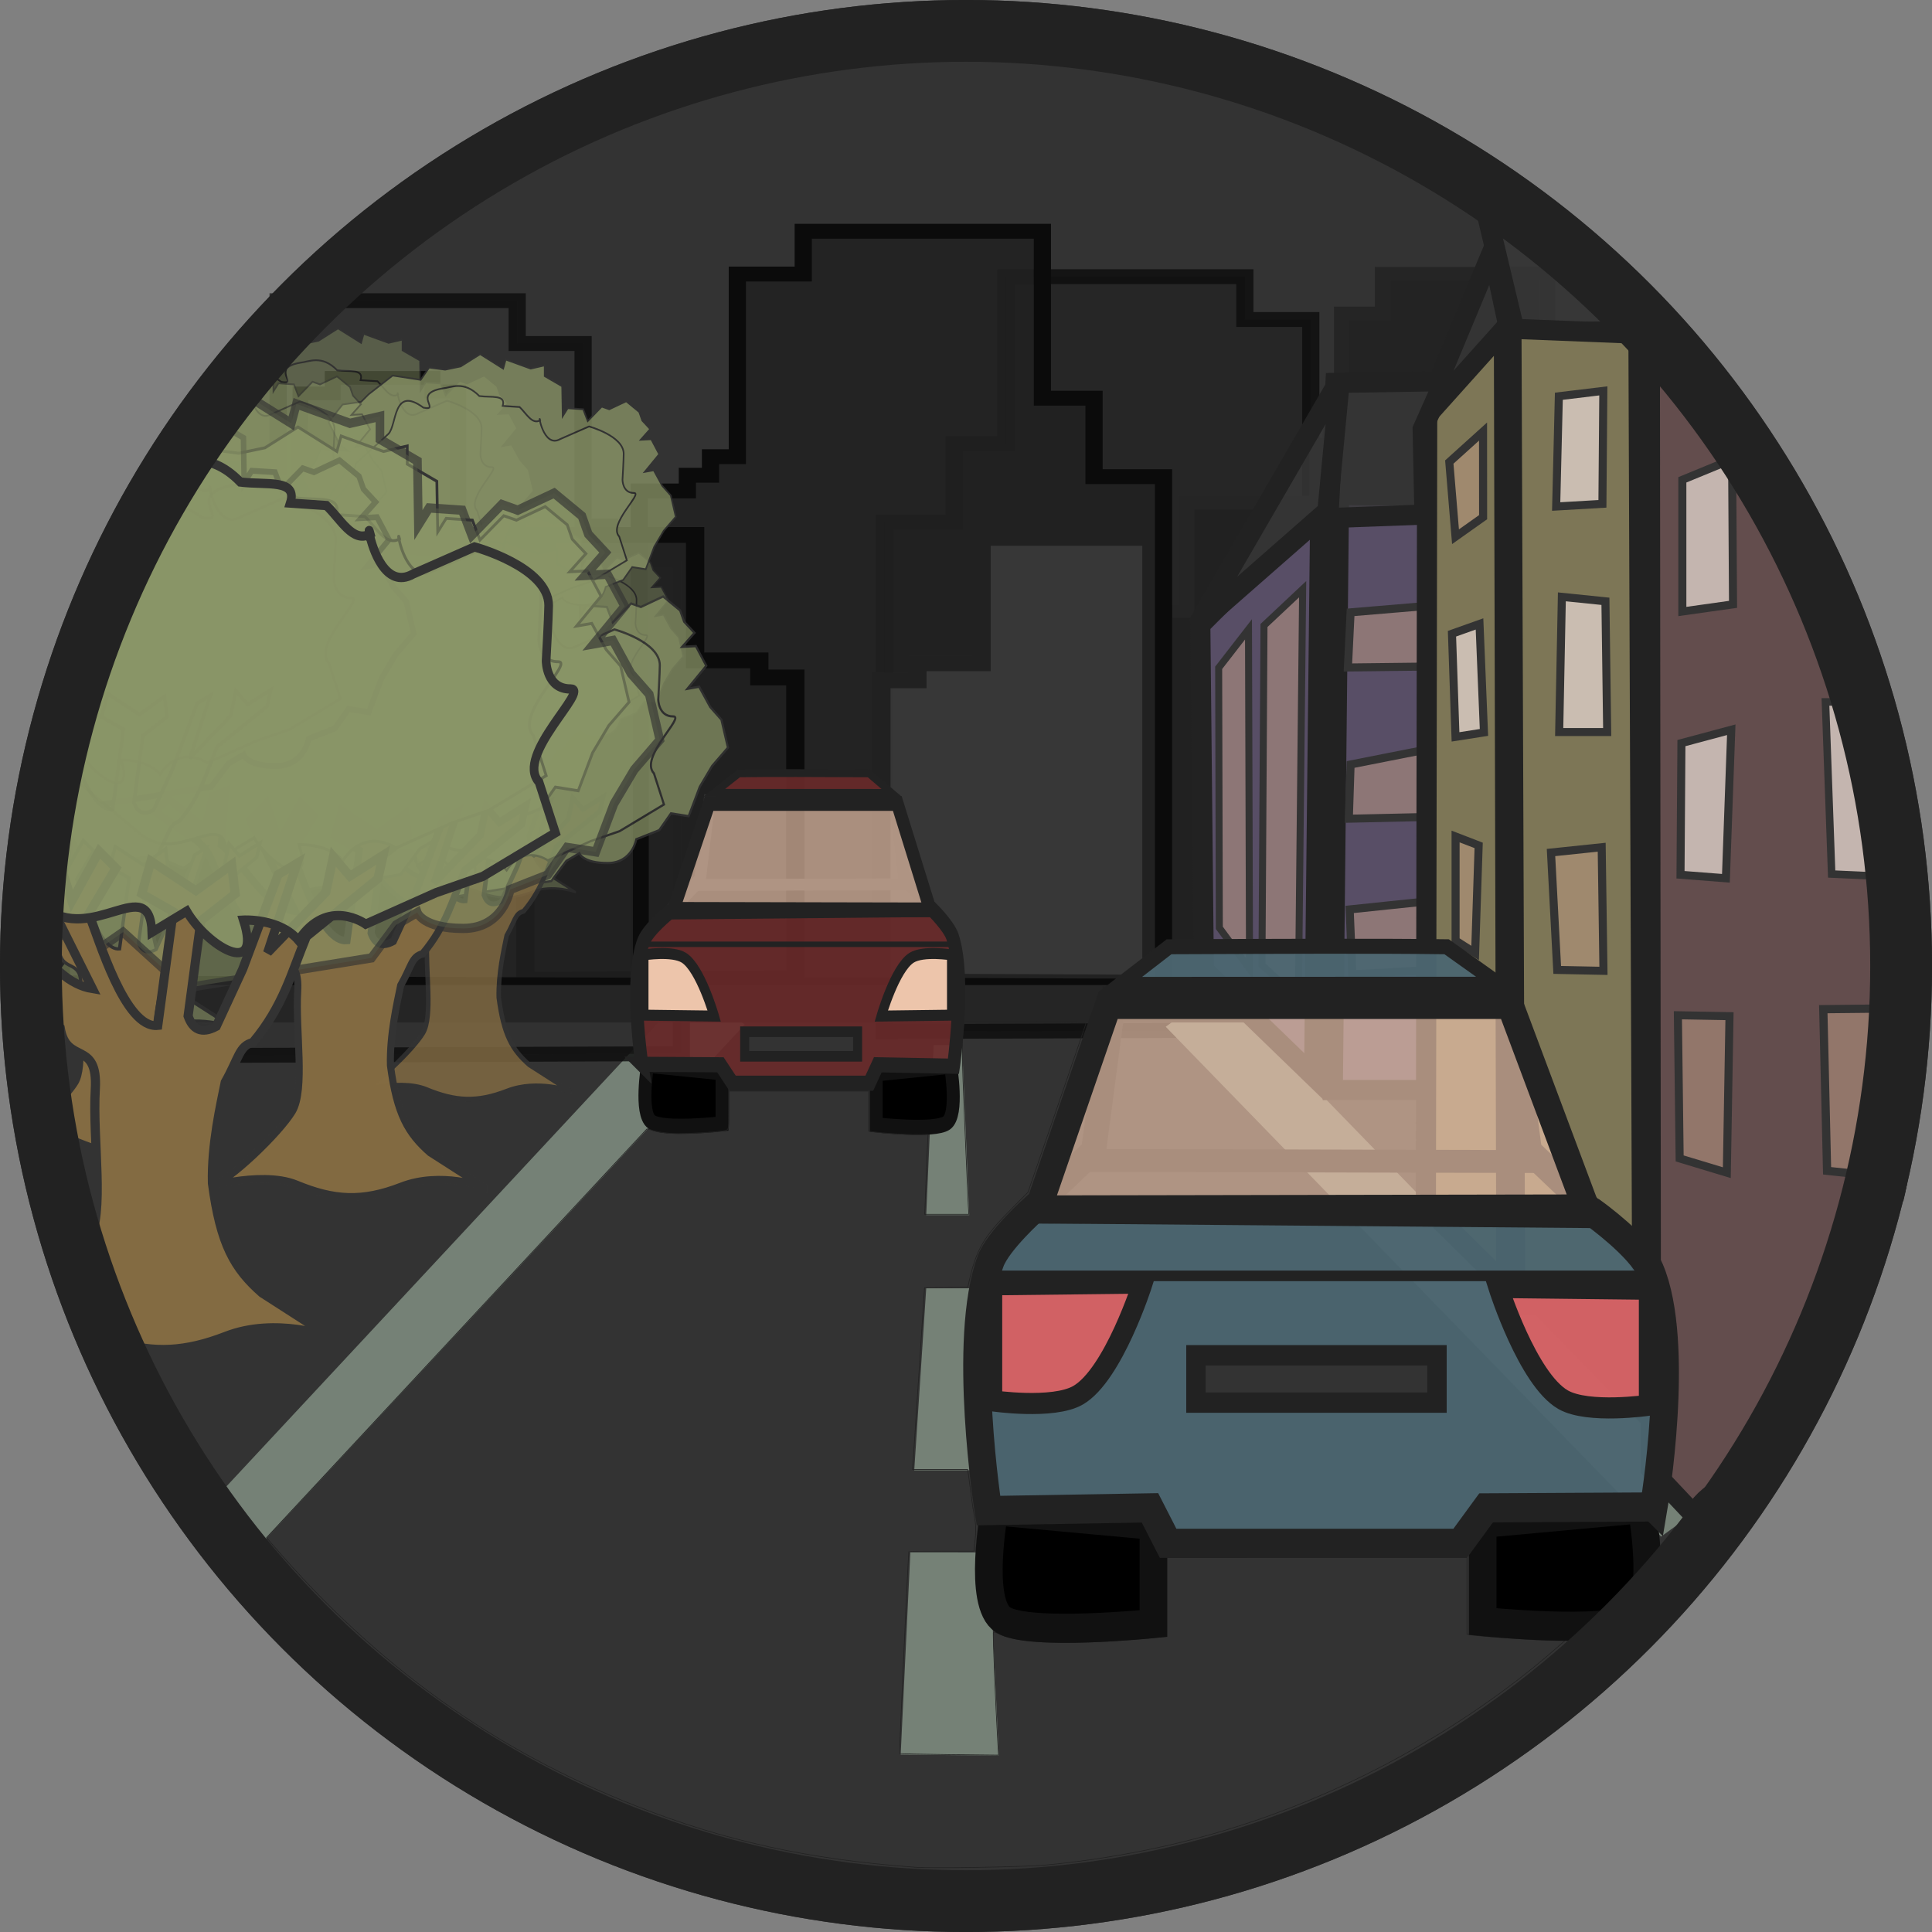 <?xml version="1.0" encoding="UTF-8" standalone="no"?>
<svg
   width="48"
   height="48"
   viewBox="0 0 29.538 29.538"
   version="1.1"
   id="svg3"
   sodipodi:docname="PlacesOFFDay.svg"
   inkscape:version="1.4 (86a8ad7, 2024-10-11)"
   xml:space="preserve"
   xmlns:inkscape="http://www.inkscape.org/namespaces/inkscape"
   xmlns:sodipodi="http://sodipodi.sourceforge.net/DTD/sodipodi-0.dtd"
   xmlns="http://www.w3.org/2000/svg"
   xmlns:svg="http://www.w3.org/2000/svg"><rect x="0" y="0" width="29.538" height="29.538" fill="#808080" stroke="none"/><defs
     id="defs3"><clipPath
       clipPathUnits="userSpaceOnUse"
       id="clipPath8"><path
         id="path8"
         style="fill:#ff0000;fill-opacity:1;fill-rule:nonzero;stroke:none;stroke-width:0.615"
         d="m -392.615,-388.923 v 800 h 800 v -800 z m 195.133,379.662 c 0.988,0.019 1.946,0.085 2.863,0.206 3.534,0.463 4.266,1.135 7.071,2.661 2.33,1.693 3.25,2.185 5.238,4.413 3.828,4.292 5.854,9.743 7.595,15.127 3.421,12.587 4.771,25.525 5.857,38.5 1.588,17.263 3.452,34.532 3.394,51.893 -0.108,2.933 -0.132,5.87 -0.323,8.799 -0.877,13.437 -3.734,26.654 -6.012,39.893 -1.607,8.281 -3.106,16.608 -5.306,24.76 -1.169,4.329 -2.25,8.192 -4.438,12.118 -0.785,1.408 -1.865,2.63 -2.797,3.945 -1.073,1.002 -2.04,2.13 -3.218,3.007 -5.157,3.844 -11.608,4.136 -17.779,4.305 -11.665,0.388 -23.333,0.14 -35.002,0.047 -14.984,-0.163 -29.968,-0.369 -44.946,-0.85 -9.774,-0.289 -19.551,-0.386 -29.321,-0.766 -7.865,-0.439 -15.769,-0.992 -23.448,-2.858 -7.935,-2.38 -15.263,-5.904 -19.596,-13.359 -0.641,-1.332 -1.388,-2.618 -1.923,-3.995 -3.514,-9.039 -2.915,-19.145 -3.472,-28.624 -0.091,-15.21 0.132,-30.425 0.701,-45.625 0.627,-13.464 1.494,-26.912 2.377,-40.362 0.454,-10.817 0.671,-21.638 0.553,-32.465 V 16.536 c 0,-12.986 13.117,-12.986 13.117,0 v 14.974 c 0.12,11.01 -0.105,22.013 -0.564,33.013 -0.878,13.47 -1.752,26.939 -2.38,40.424 -0.556,14.971 -0.779,29.955 -0.686,44.935 0.65,8.818 -0.506,18.749 3.977,26.767 2.67,3.932 7.183,5.474 11.567,6.698 6.731,1.522 13.635,1.974 20.506,2.355 9.657,0.364 19.32,0.465 28.981,0.751 14.896,0.479 29.799,0.682 44.701,0.844 11.476,0.085 22.95,0.344 34.422,-0.041 3.265,-0.408 7.233,0.302 10.25,-1.431 0.557,-0.32 1.604,-1.681 1.913,-2.05 0.392,-0.658 0.853,-1.28 1.175,-1.975 1.188,-2.56 2.056,-5.86 2.739,-8.49 2.022,-7.783 3.49,-15.683 5.019,-23.573 2.188,-12.829 5.006,-25.631 5.833,-38.653 0.169,-2.665 0.18,-5.338 0.27,-8.007 0.003,-16.804 -1.81,-33.517 -3.347,-50.227 -1.097,-12.189 -2.155,-24.404 -5.444,-36.227 -1.677,-5.172 -3.073,-9.259 -7.715,-12.275 -0.425,-0.2 -0.82,-0.485 -1.275,-0.6 -1.355,-0.341 -7.196,0.682 -7.832,0.778 -2.978,0.448 -9.824,1.748 -12.546,2.254 -17.521,3.687 -35.085,6.981 -52.826,9.412 -14.404,1.896 -28.864,3.369 -43.398,3.469 -7.547,0.009 -15.081,-0.512 -22.596,-1.153 -12.939,-1.103 -11.819,-14.183 1.119,-13.07 7.117,0.612 14.251,1.106 21.398,1.105 13.965,-0.071 27.858,-1.549 41.698,-3.346 17.537,-2.398 34.892,-5.676 52.212,-9.314 6.336,-1.175 14.729,-3.278 21.643,-3.142 z" /></clipPath></defs><sodipodi:namedview
     id="namedview3"
     pagecolor="#ffffff"
     bordercolor="#111111"
     borderopacity="1"
     inkscape:showpageshadow="0"
     inkscape:pageopacity="0"
     inkscape:pagecheckerboard="1"
     inkscape:deskcolor="#d1d1d1"
     inkscape:zoom="11.313709"
     inkscape:cx="3.1819804"
     inkscape:cy="31.024309"
     inkscape:window-width="1920"
     inkscape:window-height="1056"
     inkscape:window-x="-8"
     inkscape:window-y="-8"
     inkscape:window-maximized="1"
     inkscape:current-layer="svg3"
     showgrid="false"
     showguides="false" /><ellipse
     style="fill:#333333;fill-opacity:1;stroke:#333333;stroke-width:0.945;stroke-dasharray:none;stroke-opacity:1"
     id="path1"
     cx="14.769"
     cy="14.769"
     rx="14.297"
     ry="14.297" /><g
     id="g30"
     transform="matrix(1.213,0,0,1.048,-3.22,-2.802)"
     style="display:inline;opacity:0.775"><path
       d="M 11.705,17.349 5.654,24.868"
       style="fill:#88988a;fill-opacity:1;stroke:#88988a;stroke-width:0.866;stroke-dasharray:none;stroke-opacity:1"
       id="path1-0" /><path
       d="m 9.173,7.06 v 0.625 h 0.831 v 2.664 h 0.338 v 0.271 h 0.292 v 0.229 h 0.607 v 2.768 h 9.91e-4 v 4.428 l -6.61,0.029 v -6.169 -1.265 h 0.877 V 9.495 h 0.651 V 7.06 Z"
       style="opacity:0.775;fill:#2e2e2e;fill-opacity:0.924;stroke:#000000;stroke-width:0.217;stroke-opacity:1"
       id="path24-8" /><path
       d="m 18.345,6.71 v 0.625 h 0.831 V 9.998 h 0.338 v 0.271 h 0.292 v 0.229 h 0.607 v 2.768 h 9.91e-4 v 4.428 l -6.61,0.029 v -6.169 -1.265 h 0.877 V 9.145 h 0.651 V 6.71 Z"
       style="opacity:0.775;fill:#1b1b1b;fill-opacity:0.85;stroke:#000000;stroke-width:0.217;stroke-opacity:1"
       id="path24-8-3" /><path
       d="m 13.763,12.599 v 4.393 l 3.405,0.017 v -6.489 h -2.142 v 1.83 H 14.217 v 0.249 z"
       style="opacity:1;fill:#ffffff;fill-opacity:0.827;stroke:#222222;stroke-width:0.231"
       id="path26" /><path
       d="m 17.298,11.589 v 5.485 l 1.723,0.011 v 0 l 3.58,0.023 V 12.949 H 22.573 V 10.475 H 22.158 V 6.665 h -2.077 v 0.58 h -0.516 v 1.915 h -0.309 v 1.36 h -0.189 v -0.513 h -1.459 v 1.582 z"
       style="opacity:1;fill:#1b1b1b;fill-opacity:0.85;stroke:#222222;stroke-width:0.196"
       id="path25" /><path
       d="M 12.779,6.047 V 6.672 h -0.831 v 2.664 h -0.338 v 0.271 h -0.292 v 0.229 h -0.607 v 2.768 h -9.91e-4 v 4.428 l 6.61,0.029 V 10.892 9.627 H 16.444 V 8.483 h -0.651 V 6.047 Z"
       style="opacity:1;fill:#1b1b1b;fill-opacity:0.85;stroke:#000000;stroke-width:0.217;stroke-opacity:1"
       id="path24"
       sodipodi:nodetypes="cccccccccccccccccccc" /><path
       d="m 12.679,12.557 v 4.393 l -3.405,0.017 v -6.489 h 2.142 v 1.83 h 0.809 v 0.249 z"
       style="opacity:1;fill:#1b1b1b;fill-opacity:0.85;stroke:#000000;stroke-width:0.231;stroke-opacity:1"
       id="path26-3" /><path
       d="m 10.732,17.037 v -4.176 h -1.165 V 10.602 H 9.181 V 10.396 H 8.43 V 8.384 H 8.106 V 8.187 H 6.848 v 0.226 H 6.442 L 6.422,9.915 5.936,9.935 V 10.131 H 5.875 L 5.834,9.572 l -1.066,0.328 -0.901,4.275 -0.365,0.01 -0.071,2.818 6.053,0.029 v 0 z"
       style="opacity:1;fill:#1b1b1b;fill-opacity:0.85;stroke:#000000;stroke-width:0.2;stroke-opacity:1"
       id="path23"
       sodipodi:nodetypes="ccccccccccccccccccccccccc" /><path
       style="fill:#88988a;fill-opacity:1;stroke:#88988a;stroke-width:0.866;stroke-dasharray:none;stroke-opacity:1"
       d="M 23.923,24.812 17.679,17.374"
       id="path20-4"
       sodipodi:nodetypes="cc" /><path
       style="opacity:1;fill:#88988a;fill-opacity:1;stroke:none;stroke-width:0.615;stroke-dasharray:none;stroke-opacity:1"
       d="m 14.129,25.32 -0.122,2.951 1.237,0.014 -0.122,-2.964 z"
       id="path2-0" /><path
       style="opacity:1;fill:#88988a;fill-opacity:1;stroke:none;stroke-width:0.716;stroke-dasharray:none;stroke-opacity:1"
       d="m 14.329,21.468 -0.151,2.656 h 0.883 l -0.147,-2.656 z"
       id="path3"
       sodipodi:nodetypes="ccccc" /><path
       style="fill:#88988a;fill-opacity:1;stroke:none;stroke-width:0.542;stroke-dasharray:none;stroke-opacity:1"
       d="m 14.422,17.919 -0.093,2.481 h 0.542 l -0.09,-2.481 z"
       id="path3-4"
       sodipodi:nodetypes="ccccc" /><path
       style="fill:none;stroke:#222222;stroke-width:0.546"
       d="M 26.351,17.317 H 3.259"
       id="path7" /></g><g
     id="g7"
     transform="matrix(0.31,0,0,0.362,7.673,9.813)"
     style="display:inline"><path
       style="fill:none;stroke:#333333;stroke-width:0.502;stroke-dasharray:none;stroke-opacity:1"
       d="M 9.629,10.266 20.153,10.242"
       id="path11" /><path
       style="display:inline;fill:none;stroke:#333333;stroke-width:0.577;stroke-dasharray:none;stroke-opacity:1"
       d="M 21.467,11.501 19.843,10.031 19.347,6.463"
       id="path10-9"
       sodipodi:nodetypes="ccc" /><path
       style="display:inline;fill:none;stroke:#333333;stroke-width:0.577;stroke-dasharray:none;stroke-opacity:1"
       d="M 8.152,11.51 9.776,10.041 10.271,6.473"
       id="path10-9-4"
       sodipodi:nodetypes="ccc" /><path
       style="display:inline;fill:#000000;fill-opacity:1;stroke:#111111;stroke-width:0.639;stroke-dasharray:none;stroke-opacity:1"
       d="m 7.186,17.882 c 0,0 -0.399,2.036 0.2,2.395 0.599,0.359 3.472,0.08 3.472,0.08 v -2.155 z"
       id="path2" /><path
       style="display:inline;fill:#000000;fill-opacity:1;stroke:#111111;stroke-width:0.639;stroke-dasharray:none;stroke-opacity:1"
       d="m 22.133,17.926 c 0,0 0.399,2.036 -0.2,2.395 -0.599,0.359 -3.472,0.08 -3.472,0.08 v -2.155 z"
       id="path2-7" /><path
       style="display:inline;fill:#6a2a2a;fill-opacity:0.91;stroke:#222222;stroke-width:0.639;stroke-dasharray:none;stroke-opacity:1"
       d="m 6.906,17.843 3.872,0.02 0.599,0.778 6.745,-3.19e-4 0.419,-0.778 3.732,0.06 c 0,0 0.621,-3.745 -0.05,-5.47 -0.178,-0.456 -0.997,-1.149 -0.997,-1.149 L 8.276,11.407 c 0,0 -1.053,0.721 -1.287,1.242 -0.723,1.61 -0.083,5.194 -0.083,5.194 z"
       id="path4"
       sodipodi:nodetypes="ccccccsccsc" /><path
       style="display:inline;fill:#edc5ab;fill-opacity:0.667;stroke:#222222;stroke-width:0.617;stroke-dasharray:none;stroke-opacity:1"
       d="m 8.464,11.296 1.76,-4.466 9.279,-5e-7 1.627,4.488 z"
       id="path5"
       sodipodi:nodetypes="ccccc" /><path
       style="display:inline;fill:#6a2a2a;fill-opacity:0.91;stroke:#222222;stroke-width:0.329;stroke-dasharray:none;stroke-opacity:1"
       d="M 10.474,6.377 11.69,5.555 c 1.52,-0.02 3.977,-0.01 6.41,0 l 1.124,0.825 z"
       id="path5-9"
       sodipodi:nodetypes="ccccc" /><path
       style="display:inline;fill:#edc5ab;fill-opacity:1;stroke:#222222;stroke-width:0.463;stroke-dasharray:none;stroke-opacity:1"
       d="m 6.999,13.223 c 0,0 1.401,-0.196 1.982,0.121 0.819,0.448 1.492,2.461 1.492,2.461 l -3.474,-0.038 z"
       id="path6"
       sodipodi:nodetypes="csccc" /><path
       style="display:inline;fill:#edc5ab;fill-opacity:1;stroke:#222222;stroke-width:0.463;stroke-dasharray:none;stroke-opacity:1"
       d="m 22.185,13.223 c 0,0 -1.401,-0.196 -1.982,0.121 -0.819,0.448 -1.492,2.461 -1.492,2.461 l 3.474,-0.038 z"
       id="path6-9"
       sodipodi:nodetypes="csccc" /><rect
       style="display:inline;fill:#333333;fill-opacity:1;stroke:#222222;stroke-width:0.447;stroke-dasharray:none;stroke-opacity:1"
       id="rect9"
       width="5.568"
       height="1.038"
       x="11.975"
       y="16.466" /><path
       style="display:inline;fill:#333333;fill-opacity:1;stroke:#222222;stroke-width:0.232;stroke-dasharray:none;stroke-opacity:1"
       d="M 7.086,12.774 H 22.233"
       id="path9"
       sodipodi:nodetypes="cc" /></g><g
     id="g39"
     style="display:inline;stroke:#8f5c13;stroke-opacity:1;fill:#8a9567;fill-opacity:0.902"
     transform="matrix(0.79,0,0,0.759,-2.2,1.707)"><g
       id="g36-10-3-9-0-4-3"
       transform="matrix(-0.903,0,0,1.005,22.459,3.601)"
       style="display:inline;opacity:0.484;stroke:#8f5c13;stroke-opacity:1;fill:#8a9567;fill-opacity:0.902"><path
         style="fill:#8a9567;fill-opacity:0.902;stroke:#333333;stroke-width:0.031;stroke-dasharray:none;stroke-opacity:1"
         d="M 9.519,8.894 9.327,8.788 c 0,0 -0.048,0.135 -0.413,0.135 -0.365,0 -0.423,-0.327 -0.423,-0.327 L 8.154,8.471 7.981,8.24 7.721,8.279 7.558,7.875 7.375,7.587 7.144,7.337 7.24,6.952 7.404,6.779 7.567,6.5 7.74,6.529 7.462,6.212 7.615,5.942 7.817,5.952 7.635,5.76 7.788,5.606 7.846,5.452 l 0.25,-0.192 0.327,0.144 0.144,-0.048 0.269,0.26 0.087,-0.212 0.298,-0.019 0.096,0.144 0.01,-0.538 L 9.663,4.808 V 4.615 l 0.269,0.058 0.481,-0.163 0.048,0.163 0.442,-0.26 0.375,0.221 0.298,0.058 0.308,-0.038 0.163,0.221 0.538,-0.077 0.462,0.337 0.144,0.135 0.356,0.048 0.269,0.317 -0.212,0.404 -0.163,0.115 0.523,-0.035 0.116,0.238 0.238,0.292 -0.177,0.279 0.068,0.313 0.163,0.388 0.197,0.442 -0.204,0.306 -0.7,0.027 -0.258,0.483 -0.537,0.122 L 12.524,8.975 12.204,9.104 11.973,8.954 11.42,9.425 9.739,9.17 Z"
         id="path35-99-3-8-7-2-2"
         sodipodi:nodetypes="ccsccccccccccccccccccccccccccccccccccccccccccccccccccccccccccc" /><path
         style="fill:#8a9567;fill-opacity:0.902;stroke:#333333;stroke-width:0.046;stroke-dasharray:none;stroke-opacity:1"
         d="m 9.451,12.062 0.612,-0.367 c 0.251,-0.206 0.376,-0.409 0.449,-0.925 0.009,-0.323 -0.074,-0.658 -0.116,-0.85 C 10.271,9.714 10.272,9.614 10.147,9.585 9.873,9.279 9.802,9.002 9.667,8.696 L 9.023,8.208 8.975,8.009 9.274,8.186 9.424,8.023 9.492,8.322 10.015,8.83 9.75,8.077 9.92,8.173 10.239,8.968 10.478,9.452 c 0.132,0.066 0.21,0.025 0.253,-0.088 l -0.115,-0.802 -0.308,-0.226 0.032,-0.245 0.322,0.218 0.404,-0.249 0.082,0.274 -0.283,0.151 0.139,0.958 c 0.295,0.028 0.529,-0.734 0.62,-0.94 l -0.245,-0.385 0.151,-0.142 0.246,0.418 0.142,-0.413 0.19,0.182 -0.518,0.97 C 11.956,9.079 12.161,8.631 12.432,8.427 l -0.048,-0.571 0.145,0.05 0.091,0.343 0.412,-0.311 0.157,0.137 -0.481,0.308 c -0.218,0.181 -0.133,0.241 -0.379,0.615 0,0 -0.058,0.203 -0.449,0.465 -0.054,0.313 -0.343,0.096 -0.316,0.518 0.027,0.422 -0.088,1.047 0.061,1.278 0.15,0.231 0.712,0.736 0.916,0.791 0.204,0.054 -0.543,-0.179 -0.965,-0.016 -0.422,0.163 -0.741,0.184 -1.189,0.021 -0.449,-0.163 -0.937,0.007 -0.937,0.007 z"
         id="path34-68-7-9-81-5-8"
         sodipodi:nodetypes="ccccccccccccccccccccccccccccccccccccccccccscsccc" /><path
         style="display:inline;fill:#8a9567;fill-opacity:0.902;stroke:#333333;stroke-width:0.031;stroke-dasharray:none;stroke-opacity:1"
         d="M 11.994,5.375 C 11.648,5.437 12.221,5.126 11.628,5.03 11.466,5.017 11.22,4.88 10.919,5.167 10.684,5.195 10.401,5.138 10.471,5.344 l -0.326,0.02 C 10.016,5.48 9.903,5.687 9.75,5.602 9.798,5.425 9.698,6.118 9.365,5.94 L 8.811,5.713 c 0,0 -0.667,0.169 -0.666,0.493 2.126e-4,0.101 0.023,0.466 0.023,0.466 0,0 -2.461e-4,0.238 -0.22,0.236 -0.182,-0.002 0.505,0.562 0.283,0.783 l -0.147,0.427 0.653,0.367 0.422,0.136 0.632,0.265 c 0,0 0.343,-0.231 0.605,0.136 0.169,-0.188 0.496,-0.17 0.496,-0.17 -0.172,0.501 0.329,0.217 0.51,-0.075 l 0.313,0.177 c 0.017,-0.515 0.536,0.114 0.972,-0.211 l 0.857,-0.666 C 14.151,7.944 13.932,7.56 13.993,7.261 13.532,6.96 13.353,6.662 13.292,6.378 L 12.667,5.847 C 12.499,5.69 12.585,4.969 11.994,5.375 Z"
         id="path36-34-4-7-5-8-2"
         sodipodi:nodetypes="ccccccccscsccccccccccccccc" /></g><g
       id="g36-10-3-9-0-6-5"
       transform="matrix(-1.317,0,0,1.466,26.281,2.055)"
       style="display:inline;opacity:0.812;stroke:#333333;stroke-opacity:1;fill:#8a9567;fill-opacity:0.902"><path
         style="fill:#8a9567;fill-opacity:0.902;stroke:#333333;stroke-width:0.031;stroke-dasharray:none;stroke-opacity:1"
         d="M 9.519,8.894 9.327,8.788 c 0,0 -0.048,0.135 -0.413,0.135 -0.365,0 -0.423,-0.327 -0.423,-0.327 L 8.154,8.471 7.981,8.24 7.721,8.279 7.558,7.875 7.375,7.587 7.144,7.337 7.24,6.952 7.404,6.779 7.567,6.5 7.74,6.529 7.462,6.212 7.615,5.942 7.817,5.952 7.635,5.76 7.788,5.606 7.846,5.452 l 0.25,-0.192 0.327,0.144 0.144,-0.048 0.269,0.26 0.087,-0.212 0.298,-0.019 0.096,0.144 0.01,-0.538 L 9.663,4.808 V 4.615 l 0.269,0.058 0.481,-0.163 0.048,0.163 0.442,-0.26 0.375,0.221 0.298,0.058 0.308,-0.038 0.163,0.221 0.538,-0.077 0.462,0.337 0.144,0.135 0.356,0.048 0.269,0.317 -0.212,0.404 -0.163,0.115 0.523,-0.035 0.116,0.238 0.238,0.292 -0.177,0.279 0.068,0.313 0.163,0.388 0.197,0.442 -0.204,0.306 -0.7,0.027 -0.258,0.483 -0.537,0.122 L 12.524,8.975 12.204,9.104 11.973,8.954 11.42,9.425 9.739,9.17 Z"
         id="path35-99-3-8-7-26-3"
         sodipodi:nodetypes="ccsccccccccccccccccccccccccccccccccccccccccccccccccccccccccccc" /><path
         style="fill:#836b42;fill-opacity:1;stroke:#333333;stroke-width:0.066;stroke-dasharray:none;stroke-opacity:1"
         d="m 9.451,12.062 0.612,-0.367 c 0.251,-0.206 0.376,-0.409 0.449,-0.925 0.009,-0.323 -0.074,-0.658 -0.116,-0.85 C 10.271,9.714 10.272,9.614 10.147,9.585 9.873,9.279 9.802,9.002 9.667,8.696 L 9.023,8.208 8.975,8.009 9.274,8.186 9.424,8.023 9.492,8.322 10.015,8.83 9.75,8.077 9.92,8.173 10.239,8.968 10.478,9.452 c 0.132,0.066 0.21,0.025 0.253,-0.088 l -0.115,-0.802 -0.308,-0.226 0.032,-0.245 0.322,0.218 0.404,-0.249 0.082,0.274 -0.283,0.151 0.139,0.958 c 0.295,0.028 0.529,-0.734 0.62,-0.94 l -0.245,-0.385 0.151,-0.142 0.246,0.418 0.142,-0.413 0.19,0.182 -0.518,0.97 C 11.956,9.079 12.161,8.631 12.432,8.427 l -0.048,-0.571 0.145,0.05 0.091,0.343 0.412,-0.311 0.157,0.137 -0.481,0.308 c -0.218,0.181 -0.133,0.241 -0.379,0.615 0,0 -0.058,0.203 -0.449,0.465 -0.054,0.313 -0.343,0.096 -0.316,0.518 0.027,0.422 -0.088,1.047 0.061,1.278 0.15,0.231 0.712,0.736 0.916,0.791 0.204,0.054 -0.543,-0.179 -0.965,-0.016 -0.422,0.163 -0.741,0.184 -1.189,0.021 -0.449,-0.163 -0.937,0.007 -0.937,0.007 z"
         id="path34-68-7-9-81-53-6"
         sodipodi:nodetypes="ccccccccccccccccccccccccccccccccccccccccccscsccc" /><path
         style="display:inline;fill:#8a9567;fill-opacity:0.902;stroke:#333333;stroke-width:0.031;stroke-dasharray:none;stroke-opacity:1"
         d="M 11.994,5.375 C 11.648,5.437 12.221,5.126 11.628,5.03 11.466,5.017 11.22,4.88 10.919,5.167 10.684,5.195 10.401,5.138 10.471,5.344 l -0.326,0.02 C 10.016,5.48 9.903,5.687 9.75,5.602 9.798,5.425 9.698,6.118 9.365,5.94 L 8.811,5.713 c 0,0 -0.667,0.169 -0.666,0.493 2.126e-4,0.101 0.023,0.466 0.023,0.466 0,0 -2.461e-4,0.238 -0.22,0.236 -0.182,-0.002 0.505,0.562 0.283,0.783 l -0.147,0.427 0.653,0.367 0.422,0.136 0.632,0.265 c 0,0 0.343,-0.231 0.605,0.136 0.169,-0.188 0.496,-0.17 0.496,-0.17 -0.172,0.501 0.329,0.217 0.51,-0.075 l 0.313,0.177 c 0.017,-0.515 0.536,0.114 0.972,-0.211 l 0.857,-0.666 C 14.151,7.944 13.932,7.56 13.993,7.261 13.532,6.96 13.353,6.662 13.292,6.378 L 12.667,5.847 C 12.499,5.69 12.585,4.969 11.994,5.375 Z"
         id="path36-34-4-7-5-9-1"
         sodipodi:nodetypes="ccccccccscsccccccccccccccc" /></g><g
       id="g36-10-3-9-0-6-6-8"
       transform="matrix(-1.007,0,0,1.121,20.307,-0.582)"
       style="display:inline;opacity:0.484;fill:#8a9567;fill-opacity:0.902;stroke:#333333;stroke-opacity:1"><path
         id="path35-99-3-8-7-26-9-62"
         style="fill:#8a9567;fill-opacity:0.902;stroke:#333333;stroke-width:0.031;stroke-dasharray:none;stroke-opacity:1"
         d="m 10.904,4.413 0.375,0.222 0.298,0.058 0.308,-0.038 0.163,0.22 0.539,-0.076 0.437,0.318 c 0.023,0.124 0.084,0.278 0.189,0.489 0.09,0.171 0.19,0.338 0.305,0.496 l -0.076,0.054 0.112,-0.007 c 0.035,0.046 0.071,0.091 0.109,0.136 0.167,0.196 0.343,0.384 0.536,0.556 l -0.057,0.089 0.068,0.314 0.165,0.387 0.196,0.442 L 14.366,8.377 13.666,8.404 13.407,8.887 12.871,9.009 12.524,8.975 12.205,9.105 11.974,8.955 11.421,9.425 9.739,9.17 9.519,8.894 9.327,8.788 c 0,0 -0.049,0.136 -0.414,0.136 -0.365,0 -0.423,-0.328 -0.423,-0.328 L 8.153,8.472 7.981,8.24 7.721,8.278 7.558,7.874 7.375,7.586 7.144,7.336 7.241,6.952 7.404,6.778 7.567,6.5 7.741,6.528 7.461,6.212 7.615,5.942 7.818,5.952 7.635,5.76 7.789,5.606 7.847,5.452 8.096,5.26 8.424,5.404 8.567,5.356 8.836,5.616 8.924,5.404 9.221,5.384 9.318,5.529 9.327,4.99 9.664,4.808 V 4.615 L 9.933,4.673 10.413,4.51 10.461,4.673 Z" /><path
         style="display:inline;fill:#8a9567;fill-opacity:0.902;stroke:#333333;stroke-width:0.031;stroke-dasharray:none;stroke-opacity:1"
         d="M 11.994,5.375 C 11.648,5.437 12.221,5.126 11.628,5.03 11.466,5.017 11.22,4.88 10.919,5.167 10.684,5.195 10.401,5.138 10.471,5.344 l -0.326,0.02 C 10.016,5.48 9.903,5.687 9.75,5.602 9.798,5.425 9.698,6.118 9.365,5.94 L 8.811,5.713 c 0,0 -0.667,0.169 -0.666,0.493 2.126e-4,0.101 0.023,0.466 0.023,0.466 0,0 -2.461e-4,0.238 -0.22,0.236 -0.182,-0.002 0.505,0.562 0.283,0.783 l -0.147,0.427 0.653,0.367 0.422,0.136 0.632,0.265 c 0,0 0.343,-0.231 0.605,0.136 0.169,-0.188 0.496,-0.17 0.496,-0.17 -0.172,0.501 0.329,0.217 0.51,-0.075 l 0.313,0.177 c 0.017,-0.515 0.536,0.114 0.972,-0.211 l 0.857,-0.666 C 14.151,7.944 13.932,7.56 13.993,7.261 13.532,6.96 13.353,6.662 13.292,6.378 L 12.667,5.847 C 12.499,5.69 12.585,4.969 11.994,5.375 Z"
         id="path36-34-4-7-5-9-5-1"
         sodipodi:nodetypes="ccccccccscsccccccccccccccc" /></g><g
       id="g36-10-3-9-0-6-6-7-4"
       transform="matrix(-1.007,0,0,1.121,23.057,-0.063)"
       style="display:inline;opacity:0.842;fill:#8a9567;fill-opacity:0.902;stroke:#333333;stroke-opacity:1"><path
         style="fill:#8a9567;fill-opacity:0.902;stroke:#333333;stroke-width:0.031;stroke-dasharray:none;stroke-opacity:1"
         d="M 9.519,8.894 9.327,8.788 c 0,0 -0.048,0.135 -0.413,0.135 -0.365,0 -0.423,-0.327 -0.423,-0.327 L 8.154,8.471 7.981,8.24 7.721,8.279 7.558,7.875 7.375,7.587 7.144,7.337 7.24,6.952 7.404,6.779 7.567,6.5 7.74,6.529 7.462,6.212 7.615,5.942 7.817,5.952 7.635,5.76 7.788,5.606 7.846,5.452 l 0.25,-0.192 0.327,0.144 0.144,-0.048 0.269,0.26 0.087,-0.212 0.298,-0.019 0.096,0.144 0.01,-0.538 L 9.663,4.808 V 4.615 l 0.269,0.058 0.481,-0.163 0.048,0.163 0.442,-0.26 0.375,0.221 0.298,0.058 0.308,-0.038 0.163,0.221 0.538,-0.077 0.462,0.337 0.144,0.135 0.356,0.048 0.269,0.317 -0.212,0.404 -0.163,0.115 0.523,-0.035 0.116,0.238 0.238,0.292 -0.177,0.279 0.068,0.313 0.163,0.388 0.197,0.442 -0.204,0.306 -0.7,0.027 -0.258,0.483 -0.537,0.122 L 12.524,8.975 12.204,9.104 11.973,8.954 11.42,9.425 9.739,9.17 Z"
         id="path35-99-3-8-7-26-9-6-6"
         sodipodi:nodetypes="ccsccccccccccccccccccccccccccccccccccccccccccccccccccccccccccc" /><path
         style="display:inline;fill:#8a9567;fill-opacity:0.902;stroke:#333333;stroke-width:0.031;stroke-dasharray:none;stroke-opacity:1"
         d="M 11.994,5.375 C 11.648,5.437 12.221,5.126 11.628,5.03 11.466,5.017 11.22,4.88 10.919,5.167 10.684,5.195 10.401,5.138 10.471,5.344 l -0.326,0.02 C 10.016,5.48 9.903,5.687 9.75,5.602 9.798,5.425 9.698,6.118 9.365,5.94 L 8.811,5.713 c 0,0 -0.667,0.169 -0.666,0.493 2.126e-4,0.101 0.023,0.466 0.023,0.466 0,0 -2.461e-4,0.238 -0.22,0.236 -0.182,-0.002 0.505,0.562 0.283,0.783 l -0.147,0.427 0.653,0.367 0.422,0.136 0.632,0.265 c 0,0 0.343,-0.231 0.605,0.136 0.169,-0.188 0.496,-0.17 0.496,-0.17 -0.172,0.501 0.329,0.217 0.51,-0.075 l 0.313,0.177 c 0.017,-0.515 0.536,0.114 0.972,-0.211 l 0.857,-0.666 C 14.151,7.944 13.932,7.56 13.993,7.261 13.532,6.96 13.353,6.662 13.292,6.378 L 12.667,5.847 C 12.499,5.69 12.585,4.969 11.994,5.375 Z"
         id="path36-34-4-7-5-9-5-6-29"
         sodipodi:nodetypes="ccccccccscsccccccccccccccc" /></g><g
       id="g36-10-3-9-0-6-6-7-5-1"
       transform="matrix(-1.007,0,0,1.121,17.46,-0.564)"
       style="display:inline;opacity:0.484;fill:#8a9567;fill-opacity:0.902;stroke:#333333;stroke-opacity:1"><path
         id="path35-99-3-8-7-26-9-6-8-5"
         style="fill:#8a9567;fill-opacity:0.902;stroke:#333333;stroke-width:0.031;stroke-dasharray:none;stroke-opacity:1"
         d="m 9.798,4.822 0.004,0.296 c -0.329,0.203 0.298,-0.108 0.586,0.471 0.126,0.239 0.27,0.47 0.45,0.678 0.209,0.244 0.429,0.478 0.683,0.682 0.049,0.04 0.101,0.078 0.151,0.117 0.032,0.042 0.065,0.084 0.097,0.126 0.412,0.552 0.765,1.139 1.091,1.739 0.007,0.025 0.015,0.05 0.023,0.075 l -0.011,0.003 L 12.523,8.974 12.204,9.104 11.973,8.955 11.42,9.425 9.739,9.169 9.519,8.894 9.327,8.788 c 0,0 -0.049,0.136 -0.414,0.136 -0.365,0 -0.423,-0.328 -0.423,-0.328 L 8.154,8.472 7.981,8.24 7.721,8.279 7.558,7.876 7.375,7.586 7.144,7.336 7.241,6.952 7.404,6.778 7.567,6.5 7.741,6.528 7.461,6.212 7.615,5.942 7.818,5.952 7.635,5.76 7.789,5.606 7.846,5.452 8.096,5.26 8.423,5.404 8.567,5.356 8.837,5.616 8.923,5.404 9.221,5.384 9.318,5.528 9.327,4.99 9.664,4.808 V 4.616 L 9.445,4.84 Z"
         sodipodi:nodetypes="cccccccccccccccccsccccccccccccccccccccccccccccc" /><path
         id="path36-34-4-7-5-9-5-6-2-0"
         style="display:inline;fill:#8a9567;fill-opacity:0.902;stroke:#333333;stroke-width:0.031;stroke-dasharray:none;stroke-opacity:1"
         d="m 10.281,5.356 c 0.029,0.07 0.062,0.146 0.106,0.233 0.126,0.239 0.27,0.47 0.45,0.678 0.209,0.244 0.429,0.478 0.683,0.682 0.049,0.04 0.101,0.078 0.151,0.117 0.032,0.042 0.065,0.084 0.097,0.126 0.361,0.483 0.675,0.994 0.967,1.515 l -0.047,0.037 C 12.252,9.069 11.732,8.439 11.715,8.955 L 11.402,8.778 c -0.181,0.292 -0.683,0.576 -0.511,0.075 0,0 -0.326,-0.018 -0.495,0.169 C 10.134,8.655 9.79,8.887 9.79,8.887 L 9.159,8.621 8.738,8.486 8.083,8.118 8.231,7.691 C 8.453,7.469 7.765,6.906 7.947,6.908 c 0.22,0.002 0.221,-0.236 0.221,-0.236 0,0 -0.022,-0.365 -0.023,-0.466 C 8.145,5.881 8.812,5.713 8.812,5.713 L 9.364,5.941 C 9.614,6.074 9.734,5.718 9.757,5.606 9.907,5.68 10.018,5.478 10.144,5.364 Z M 9.757,5.606 c -0.002,-0.001 -0.005,-0.001 -0.008,-0.003 0.012,-0.044 0.015,-0.034 0.008,0.003 z" /></g><g
       id="g36-10-3-9-0-2-3"
       transform="matrix(-1.704,0,0,1.896,27.132,-2.017)"
       style="display:inline;opacity:0.992;fill:#8a9567;fill-opacity:0.902;stroke:#333333;stroke-opacity:1"><path
         id="path35-99-3-8-7-4-6"
         style="fill:#8a9567;fill-opacity:0.902;stroke:#333333;stroke-width:0.031;stroke-dasharray:none;stroke-opacity:1"
         d="m 10.904,4.414 0.375,0.221 0.297,0.058 0.308,-0.038 0.163,0.221 0.378,-0.053 c 0.021,0.018 0.042,0.037 0.063,0.054 0.029,0.024 0.06,0.046 0.089,0.069 0.019,0.025 0.038,0.049 0.057,0.074 0.244,0.326 0.453,0.674 0.645,1.028 0.008,0.026 0.016,0.052 0.023,0.078 0.048,0.174 0.093,0.351 0.16,0.519 -0.1,0.142 -0.133,0.364 -0.037,0.648 0.024,0.072 0.046,0.144 0.065,0.217 0.005,0.019 0.01,0.038 0.014,0.058 0.025,0.106 0.001,0.018 0.032,0.144 0.02,0.083 0.043,0.165 0.066,0.247 0.032,0.124 0.07,0.247 0.109,0.37 0.008,0.024 0.014,0.048 0.02,0.073 l -0.068,0.003 L 13.408,8.887 12.871,9.01 12.524,8.975 12.205,9.104 11.973,8.954 11.42,9.426 9.739,9.17 9.519,8.894 9.327,8.789 c 0,0 -0.048,0.134 -0.414,0.134 -0.365,0 -0.423,-0.327 -0.423,-0.327 L 8.154,8.472 7.981,8.24 7.721,8.279 7.558,7.875 7.375,7.587 7.144,7.337 7.24,6.953 7.404,6.779 7.567,6.501 7.741,6.529 7.462,6.212 7.616,5.943 7.818,5.952 7.634,5.76 7.789,5.606 7.846,5.453 8.096,5.26 8.423,5.404 8.567,5.357 8.837,5.615 8.923,5.404 9.221,5.385 9.317,5.529 9.327,4.991 9.663,4.808 V 4.616 l 0.27,0.058 0.481,-0.164 0.048,0.164 z" /><path
         style="opacity:1;fill:#836b42;fill-opacity:1;stroke:#333333;stroke-width:0.08;stroke-dasharray:none;stroke-opacity:1"
         d="M 8.793,12.489 9.405,12.122 c 0.251,-0.206 0.376,-0.409 0.449,-0.925 0.009,-0.323 -0.074,-0.658 -0.116,-0.85 -0.125,-0.205 -0.124,-0.306 -0.249,-0.335 C 9.215,9.706 9.145,9.429 9.009,9.123 L 8.365,8.635 8.317,8.437 8.617,8.614 8.766,8.451 8.834,8.75 9.357,9.258 9.092,8.505 l 0.17,0.095 0.32,0.795 0.239,0.484 c 0.132,0.066 0.21,0.025 0.253,-0.088 l -0.115,-0.802 -0.308,-0.226 0.032,-0.245 0.322,0.218 0.404,-0.249 0.082,0.274 -0.283,0.151 0.139,0.958 c 0.295,0.028 0.529,-0.734 0.62,-0.94 l -0.245,-0.385 0.151,-0.142 0.246,0.418 0.142,-0.413 0.19,0.182 -0.518,0.97 c 0.366,-0.055 0.571,-0.503 0.842,-0.707 l -0.048,-0.571 0.145,0.05 0.091,0.343 0.412,-0.311 0.157,0.137 -0.481,0.308 c -0.218,0.181 -0.133,0.241 -0.379,0.615 0,0 -0.058,0.203 -0.449,0.465 -0.054,0.313 -0.343,0.096 -0.316,0.518 0.027,0.422 -0.088,1.047 0.061,1.278 0.15,0.231 0.712,0.736 0.916,0.791 0.204,0.054 -0.543,-0.179 -0.965,-0.016 -0.422,0.163 -0.741,0.184 -1.189,0.021 -0.449,-0.163 -0.937,0.007 -0.937,0.007 z"
         id="path34-68-7-9-81-6-4"
         sodipodi:nodetypes="ccccccccccccccccccccccccccccccccccccccccccscsccc" /><path
         id="path36-34-4-7-5-1-92"
         style="display:inline;fill:#8a9567;fill-opacity:0.902;stroke:#333333;stroke-width:0.031;stroke-dasharray:none;stroke-opacity:1"
         d="m 11.326,4.987 c 0.119,-2.71e-5 0.222,0.037 0.303,0.043 0.593,0.096 0.019,0.408 0.365,0.346 0.591,-0.406 0.504,0.315 0.673,0.472 l 0.626,0.53 c 0.023,0.11 0.065,0.22 0.133,0.333 -0.068,0.141 -0.081,0.339 0.002,0.582 0.024,0.072 0.046,0.144 0.065,0.217 0.005,0.019 0.01,0.038 0.014,0.058 0.025,0.106 0.001,0.018 0.032,0.144 0.02,0.083 0.043,0.165 0.066,0.247 0.008,0.032 0.017,0.063 0.026,0.095 -0.027,0.008 -0.056,0.016 -0.088,0.023 L 12.687,8.744 C 12.251,9.069 11.732,8.439 11.715,8.954 L 11.402,8.778 c -0.181,0.292 -0.683,0.576 -0.51,0.074 0,0 -0.327,-0.017 -0.497,0.17 C 10.134,8.656 9.791,8.887 9.791,8.887 L 9.158,8.621 8.737,8.486 8.085,8.118 8.231,7.692 C 8.453,7.47 7.766,6.907 7.948,6.908 c 0.22,0.002 0.221,-0.236 0.221,-0.236 0,0 -0.023,-0.365 -0.023,-0.466 C 8.145,5.882 8.812,5.713 8.812,5.713 L 9.365,5.94 C 9.614,6.073 9.733,5.719 9.757,5.606 9.906,5.68 10.019,5.478 10.145,5.365 L 10.471,5.345 C 10.401,5.139 10.684,5.196 10.919,5.168 11.069,5.024 11.206,4.987 11.326,4.987 Z M 9.757,5.606 c -0.002,-0.001 -0.005,-0.002 -0.007,-0.003 0.012,-0.044 0.015,-0.034 0.007,0.003 z" /></g><g
       id="g36-10-3-9-0-2-83-9"
       transform="matrix(-1.51,0,0,1.681,21.58,-1.82)"
       style="display:inline;opacity:0.689;stroke:#8f5c13;stroke-opacity:1;fill:#8a9567;fill-opacity:0.902"><path
         id="path35-99-3-8-7-4-9-3"
         style="fill:#8a9567;fill-opacity:0.902;stroke:#333333;stroke-width:0.07;stroke-dasharray:none;stroke-opacity:1"
         d="m 9.664,4.616 0.082,0.018 c 0.062,0.103 0.131,0.202 0.211,0.294 0.139,0.163 0.286,0.319 0.455,0.455 0.033,0.027 0.067,0.052 0.101,0.078 0.021,0.028 0.043,0.056 0.064,0.084 0.275,0.368 0.51,0.76 0.727,1.16 0.009,0.029 0.018,0.058 0.026,0.088 0.054,0.197 0.105,0.395 0.18,0.586 -0.113,0.16 -0.15,0.41 -0.041,0.731 0.027,0.081 0.052,0.163 0.074,0.245 0.005,0.022 0.011,0.043 0.016,0.065 0.028,0.12 0.002,0.021 0.036,0.162 0.023,0.093 0.049,0.186 0.075,0.279 0.025,0.096 0.053,0.19 0.082,0.284 L 11.421,9.426 9.739,9.171 9.519,8.895 9.327,8.789 c 0,0 -0.049,0.135 -0.414,0.135 -0.365,0 -0.422,-0.327 -0.422,-0.327 L 8.154,8.472 7.981,8.241 7.721,8.279 7.558,7.875 7.375,7.587 7.145,7.336 7.24,6.952 7.404,6.779 7.568,6.5 7.74,6.529 7.462,6.212 7.615,5.942 7.818,5.953 7.634,5.761 7.788,5.606 7.846,5.452 8.096,5.26 8.423,5.403 8.567,5.356 8.837,5.615 8.923,5.403 9.221,5.386 9.318,5.529 9.327,4.991 9.664,4.808 Z" /><path
         id="path34-68-7-9-81-6-3-4"
         style="fill:#8a9567;fill-opacity:0.902;stroke:#333333;stroke-width:0.046;stroke-dasharray:none;stroke-opacity:1"
         d="M 8.975,8.01 9.274,8.186 9.424,8.023 9.491,8.323 10.015,8.831 9.75,8.078 l 0.17,0.095 0.319,0.795 0.239,0.484 c 0.132,0.066 0.21,0.024 0.253,-0.089 l -0.116,-0.803 -0.308,-0.225 0.032,-0.245 0.321,0.218 0.404,-0.249 0.083,0.275 -0.282,0.151 0.139,0.958 c 0.268,0.025 0.484,-0.596 0.589,-0.866 5.35e-4,0.002 4.4e-4,5.174e-4 0.001,0.003 0.023,0.093 0.049,0.186 0.075,0.279 0.007,0.028 0.014,0.055 0.022,0.083 l -0.102,0.191 c 0.051,-0.008 0.099,-0.023 0.144,-0.044 0.019,0.063 0.039,0.125 0.058,0.187 0.018,0.055 0.029,0.113 0.038,0.17 0.005,0.038 0.012,0.077 0.018,0.115 -0.092,0.169 -0.307,0.054 -0.283,0.42 0.027,0.422 -0.089,1.047 0.06,1.278 0.059,0.091 0.183,0.224 0.323,0.356 -0.009,0.076 -0.015,0.152 -0.025,0.228 -0.007,0.044 -0.012,0.088 -0.017,0.132 -0.117,0.004 -0.232,0.021 -0.329,0.058 -0.422,0.163 -0.741,0.184 -1.19,0.021 -0.449,-0.163 -0.937,0.007 -0.937,0.007 l 0.612,-0.366 c 0.251,-0.206 0.376,-0.41 0.449,-0.925 0.009,-0.323 -0.074,-0.658 -0.116,-0.85 C 10.271,9.715 10.272,9.614 10.147,9.585 9.873,9.279 9.802,9.002 9.667,8.696 L 9.023,8.208 Z m 2.476,0.041 c 0.005,0.019 0.012,0.038 0.018,0.057 0.027,0.081 0.052,0.163 0.074,0.245 0.003,0.012 0.006,0.023 0.009,0.035 L 11.379,8.118 Z" /><path
         id="path36-34-4-7-5-1-9-4"
         style="display:inline;opacity:0.599;fill:#8a9567;fill-opacity:0.902;stroke:#333333;stroke-width:0.031;stroke-dasharray:none;stroke-opacity:1"
         d="m 10.373,5.351 c 0.013,0.011 0.025,0.022 0.038,0.032 0.033,0.027 0.067,0.052 0.101,0.078 0.021,0.028 0.043,0.056 0.064,0.084 0.275,0.368 0.51,0.76 0.727,1.16 0.009,0.029 0.018,0.058 0.026,0.088 0.054,0.197 0.105,0.395 0.18,0.586 -0.113,0.16 -0.15,0.41 -0.041,0.731 0.027,0.081 0.052,0.163 0.074,0.245 0.005,0.022 0.011,0.043 0.016,0.065 0.028,0.12 0.002,0.021 0.036,0.162 0.023,0.093 0.049,0.186 0.075,0.279 0.007,0.028 0.015,0.055 0.022,0.082 L 11.403,8.778 c -0.181,0.292 -0.682,0.577 -0.51,0.075 0,0 -0.327,-0.018 -0.497,0.17 C 10.134,8.656 9.791,8.887 9.791,8.887 L 9.159,8.622 8.737,8.486 8.084,8.118 8.231,7.692 C 8.453,7.47 7.765,6.907 7.948,6.909 c 0.22,0.002 0.221,-0.236 0.221,-0.236 0,0 -0.023,-0.364 -0.023,-0.465 C 8.144,5.882 8.811,5.713 8.811,5.713 L 9.365,5.94 C 9.615,6.074 9.734,5.718 9.757,5.606 9.907,5.681 10.018,5.478 10.144,5.365 Z M 9.757,5.606 c -0.002,-0.001 -0.006,-0.002 -0.008,-0.003 0.012,-0.044 0.016,-0.034 0.008,0.003 z" /></g><path
       id="path34-68-7-9-81-6-3-4-7"
       style="display:inline;opacity:1;fill:#836b42;fill-opacity:1;stroke:#333333;stroke-width:0.065;stroke-dasharray:none;stroke-opacity:1"
       d="m 4.396,14.68 -0.33,0.622 -0.19,-0.614 -0.254,0.271 0.694,1.446 c -0.324,-0.054 -0.554,-0.365 -0.778,-0.657 -0.005,0.206 -0.013,0.412 -0.026,0.617 -0.003,0.045 -0.006,0.09 -0.009,0.135 0.09,0.111 0.224,0.247 0.423,0.396 0.073,0.466 0.459,0.143 0.423,0.771 -0.036,0.628 0.118,1.562 -0.082,1.906 -0.079,0.135 -0.243,0.331 -0.429,0.526 0.002,0.139 0.002,0.278 0.005,0.416 0.001,0.031 0.002,0.061 0.003,0.092 4.562e-4,0.012 0.001,0.022 0.002,0.033 0.171,0.002 0.342,0.025 0.485,0.087 0.565,0.243 0.992,0.275 1.593,0.032 0.601,-0.243 1.255,0.009 1.255,0.009 L 6.361,20.22 c -0.336,-0.307 -0.502,-0.609 -0.6,-1.377 -0.012,-0.482 0.098,-0.981 0.154,-1.267 0.167,-0.306 0.166,-0.457 0.333,-0.5 0.367,-0.456 0.462,-0.868 0.644,-1.324 L 7.753,15.023 7.818,14.729 7.418,14.992 7.217,14.748 7.126,15.194 6.426,15.951 6.781,14.83 6.552,14.971 6.125,16.157 5.805,16.877 C 5.628,16.976 5.523,16.914 5.466,16.746 l 0.155,-1.195 0.412,-0.336 -0.043,-0.366 -0.431,0.325 -0.542,-0.37 -0.11,0.408 0.377,0.226 -0.186,1.427 C 4.705,16.906 4.391,15.77 4.27,15.464 l 0.329,-0.573 z" /><path
       id="path35-99-3-8-7-4-2-5"
       style="display:inline;opacity:0.654;fill:#8a9567;fill-opacity:0.902;stroke:#333333;stroke-width:0.078;stroke-dasharray:none;stroke-opacity:1"
       transform="matrix(-2.151,0,0,2.394,30.923,-4.909)"
       d="m 10.904,4.414 0.316,0.187 c 0.034,0.052 0.071,0.101 0.112,0.149 0.098,0.114 0.201,0.224 0.32,0.319 0.023,0.019 0.047,0.037 0.071,0.055 0.015,0.02 0.03,0.039 0.045,0.059 0.193,0.258 0.358,0.533 0.511,0.814 0.006,0.02 0.012,0.041 0.018,0.062 0.038,0.138 0.074,0.278 0.127,0.411 -0.079,0.112 -0.106,0.288 -0.029,0.513 0.019,0.057 0.036,0.114 0.052,0.172 0.004,0.015 0.008,0.03 0.011,0.046 0.019,0.084 0.001,0.015 0.025,0.114 0.016,0.065 0.034,0.131 0.052,0.196 0.026,0.099 0.056,0.196 0.086,0.293 0.013,0.039 0.02,0.079 0.027,0.119 0.008,0.057 0.018,0.114 0.028,0.171 0.007,0.046 0.015,0.092 0.02,0.139 0.002,0.03 0.006,0.061 0.011,0.091 0.001,0.008 0.003,0.016 0.004,0.024 0.003,0.05 0.007,0.101 0.012,0.151 0.002,0.02 0.003,0.039 0.004,0.059 0.002,0.109 0.007,0.219 0.014,0.328 0.003,0.037 0.006,0.074 0.009,0.112 L 12.525,8.975 12.205,9.104 11.974,8.954 11.42,9.425 9.739,9.171 9.519,8.894 9.327,8.789 c 0,0 -0.048,0.134 -0.413,0.134 -0.365,0 -0.423,-0.327 -0.423,-0.327 L 8.154,8.472 7.981,8.241 7.721,8.279 7.558,7.875 7.375,7.587 7.145,7.337 7.24,6.953 7.404,6.779 7.567,6.5 7.74,6.529 7.461,6.212 7.616,5.943 7.817,5.953 7.635,5.76 7.788,5.606 7.846,5.453 8.096,5.26 8.423,5.404 8.567,5.356 8.837,5.615 8.923,5.404 9.221,5.385 l 0.096,0.144 0.009,-0.539 0.337,-0.183 V 4.615 l 0.27,0.058 0.481,-0.163 0.047,0.163 z" /><path
       id="path34-68-7-9-81-6-1-9"
       style="display:inline;fill:#836b42;fill-opacity:1;stroke:#333333;stroke-width:0.177;stroke-dasharray:none;stroke-opacity:1"
       d="M 4.703,14.898 4.175,15.899 3.869,14.911 3.568,15.232 c -0.005,0.069 -0.01,0.137 -0.017,0.206 -0.002,0.028 -0.004,0.056 -0.006,0.084 l 1.03,2.147 C 4.128,17.594 3.793,17.214 3.48,16.811 c -0.006,0.103 -0.012,0.206 -0.011,0.309 0.011,0.175 0.037,0.348 0.056,0.522 0.018,0.148 0.027,0.297 0.044,0.445 0.003,0.02 0.005,0.04 0.008,0.06 0.106,0.098 0.228,0.202 0.373,0.31 0.117,0.749 0.737,0.23 0.679,1.24 -0.058,1.009 0.191,2.507 -0.131,3.061 -0.075,0.129 -0.123,0.268 -0.16,0.407 0.047,0.146 0.077,0.296 0.1,0.448 0.01,0.044 0.019,0.093 0.03,0.133 4.791e-4,5.45e-4 0.002,0.002 0.003,0.003 0.011,0.024 0.021,0.047 0.032,0.071 -4.896e-4,-0.002 -0.003,-0.008 -0.002,-0.006 0.015,0.024 0.027,0.049 0.041,0.073 0.03,0.052 0.06,0.103 0.09,0.155 0.042,0.078 0.092,0.152 0.14,0.226 0.065,0.097 0.116,0.205 0.17,0.309 -0.002,-0.005 -0.011,-0.016 -0.006,-0.014 0.004,0.002 0.054,0.085 0.056,0.089 0.029,0.046 0.055,0.091 0.079,0.136 0.692,0.217 1.298,0.195 2.089,-0.125 0.965,-0.391 2.015,0.016 2.015,0.016 L 7.861,23.8 C 7.321,23.307 7.053,22.82 6.896,21.586 6.877,20.813 7.055,20.01 7.144,19.55 7.412,19.058 7.412,18.817 7.68,18.747 8.27,18.015 8.422,17.352 8.713,16.619 l 1.385,-1.168 0.103,-0.475 -0.644,0.424 -0.321,-0.391 -0.146,0.716 -1.126,1.216 0.571,-1.802 -0.367,0.228 -0.686,1.905 -0.514,1.157 c -0.284,0.159 -0.452,0.06 -0.543,-0.211 l 0.248,-1.921 0.663,-0.54 -0.068,-0.587 -0.692,0.522 -0.87,-0.595 -0.177,0.657 0.607,0.361 -0.298,2.294 C 5.201,18.477 4.698,16.651 4.502,16.159 l 0.527,-0.921 z" /><path
       id="path36-34-4-7-5-1-1-6"
       style="display:inline;opacity:1;fill:#8a9567;fill-opacity:0.902;stroke:#333333;stroke-width:0.078;stroke-dasharray:none;stroke-opacity:1"
       transform="matrix(-2.151,0,0,2.394,30.923,-4.909)"
       d="m 11.326,4.986 c 0.108,-2.44e-5 0.2,0.029 0.277,0.04 0.017,0.014 0.032,0.029 0.05,0.043 0.023,0.019 0.047,0.037 0.071,0.055 0.015,0.02 0.03,0.039 0.045,0.059 0.038,0.05 0.074,0.102 0.11,0.153 -0.007,0.026 -0.003,0.043 0.033,0.046 0.134,0.198 0.255,0.405 0.369,0.614 0.006,0.02 0.012,0.041 0.018,0.062 0.038,0.138 0.074,0.278 0.127,0.411 -0.079,0.112 -0.106,0.288 -0.029,0.513 0.019,0.057 0.036,0.114 0.052,0.172 0.004,0.015 0.008,0.03 0.011,0.046 0.019,0.084 0.001,0.015 0.025,0.114 0.016,0.065 0.034,0.131 0.052,0.196 0.026,0.099 0.056,0.196 0.086,0.293 0.013,0.039 0.02,0.079 0.027,0.119 0.008,0.057 0.018,0.114 0.028,0.171 0.007,0.046 0.015,0.092 0.02,0.139 0.002,0.03 0.006,0.061 0.011,0.091 0.001,0.008 0.003,0.016 0.004,0.024 0.003,0.05 0.007,0.101 0.012,0.151 0.002,0.02 0.003,0.039 0.004,0.059 0.001,0.051 0.002,0.101 0.004,0.152 l -0.044,0.034 C 12.252,9.069 11.732,8.44 11.715,8.955 L 11.402,8.778 c -0.181,0.292 -0.682,0.576 -0.51,0.075 0,0 -0.327,-0.018 -0.496,0.17 C 10.134,8.655 9.791,8.887 9.791,8.887 L 9.158,8.622 8.737,8.485 8.084,8.118 8.232,7.691 C 8.454,7.469 7.766,6.906 7.948,6.908 c 0.22,0.002 0.22,-0.236 0.22,-0.236 0,0 -0.022,-0.364 -0.023,-0.466 C 8.145,5.882 8.812,5.713 8.812,5.713 L 9.365,5.941 C 9.614,6.074 9.733,5.718 9.757,5.606 9.906,5.68 10.018,5.478 10.144,5.365 l 0.326,-0.021 c -0.07,-0.206 0.214,-0.149 0.449,-0.177 0.15,-0.144 0.287,-0.181 0.406,-0.181 z M 9.757,5.606 c -0.002,-0.001 -0.005,-0.002 -0.007,-0.003 0.012,-0.044 0.015,-0.034 0.007,0.003 z" /><g
       id="g36-10-3-9-0-2-8-0"
       transform="matrix(-2.151,0,0,2.394,30.923,-4.909)"
       style="display:inline;fill:#8a9567;fill-opacity:0.902;stroke:#8f5c13;stroke-width:0.078;stroke-dasharray:none;stroke-opacity:1" /></g><path
     style="fill:#424242;fill-opacity:0;stroke:#222222;stroke-width:0.016;stroke-dasharray:none;stroke-opacity:1"
     d="M 22.734,46.418 C 20.102,46.225 18.017,45.766 15.797,44.89 12.273,43.5 9.382,41.423 6.805,38.433 L 6.626,38.225 11.348,33.152 c 2.597,-2.791 4.727,-5.079 4.732,-5.085 0.005,-0.006 0.077,0.011 0.158,0.039 0.082,0.028 0.283,0.059 0.447,0.07 0.33,0.021 1.295,-0.038 1.383,-0.086 0.05,-0.027 0.056,-0.08 0.056,-0.498 v -0.468 h 1.734 1.734 v 0.498 0.498 l 0.133,0.019 c 0.244,0.035 0.849,0.072 1.098,0.068 l 0.247,-0.005 -0.02,0.438 c -0.011,0.241 -0.029,0.687 -0.04,0.992 l -0.021,0.555 h 0.548 0.548 l -0.013,-0.211 c -0.007,-0.116 -0.047,-1.045 -0.09,-2.065 -0.07,-1.681 -0.074,-2.091 -0.027,-2.404 l 0.015,-0.102 h 1.518 c 1.43,0 1.517,0.003 1.503,0.055 -0.008,0.03 -0.334,0.983 -0.725,2.117 l -0.71,2.062 -0.389,0.391 c -0.726,0.729 -0.898,1.027 -1.088,1.882 l -0.019,0.085 -0.538,0.009 -0.538,0.009 -0.129,1.969 c -0.071,1.083 -0.138,2.099 -0.149,2.258 l -0.02,0.289 h 0.685 0.685 l 0.018,0.117 c 0.01,0.064 0.039,0.286 0.065,0.492 0.026,0.206 0.064,0.459 0.084,0.562 0.041,0.212 0.044,0.352 0.012,0.651 l -0.022,0.209 H 23.404 c -0.446,0 -0.81,0.004 -0.811,0.008 -0.018,0.168 -0.239,5.012 -0.23,5.022 0.008,0.008 0.564,0.02 1.237,0.027 l 1.223,0.013 -0.019,-0.324 c -0.054,-0.929 -0.126,-2.716 -0.109,-2.732 0.01,-0.01 0.076,0.011 0.146,0.046 0.432,0.22 1.586,0.27 3.254,0.141 0.318,-0.025 0.652,-0.054 0.742,-0.064 L 29,40.68 v -0.981 -0.981 h 3.734 3.734 v 0.953 0.953 l 0.07,0.015 c 0.187,0.039 1.732,0.143 2.126,0.143 l 0.243,1.1e-4 -0.243,0.213 c -1.282,1.125 -2.889,2.199 -4.54,3.034 -2.548,1.289 -5.184,2.048 -8.109,2.334 -0.499,0.049 -2.836,0.089 -3.281,0.056 z"
     id="path16"
     transform="scale(0.615)" /><g
     id="g36"
     transform="translate(0.646,0.673)"><path
       style="fill:#383838;fill-opacity:0.827;stroke:#222222;stroke-width:0.308;stroke-dasharray:none;stroke-opacity:1"
       d="M 22.17,3.172 21.112,5.711 22.439,4.422 Z"
       id="path29" /><path
       id="path30"
       style="fill:#383838;fill-opacity:0.827;stroke:#222222;stroke-width:0.308;stroke-dasharray:none;stroke-opacity:1"
       d="m 22.132,2.793 0.385,1.615 2.019,-0.019 -0.017,-0.228 c -0.039,-0.044 -0.077,-0.089 -0.114,-0.133 -4.22e-4,-3.791e-4 -7.79e-4,-8.229e-4 -0.001,-0.001 -0.038,-0.034 -0.076,-0.068 -0.115,-0.101 C 24.146,3.814 24.008,3.697 23.875,3.575 23.76,3.466 23.655,3.346 23.553,3.225 c -0.006,-0.007 -0.011,-0.015 -0.017,-0.023 -0.004,-0.002 -0.012,-0.004 -0.016,-0.006 C 23.351,3.086 23.204,2.948 23.056,2.809 Z" /><path
       style="fill:#584e66;fill-opacity:1;stroke:#222222;stroke-width:0.308;stroke-dasharray:none;stroke-opacity:1"
       d="m 17.705,8.88 0.054,5.276 1.686,1.632 0.095,-8.744 z"
       id="path33" /><path
       style="fill:#584e66;fill-opacity:1;stroke:#222222;stroke-width:0.308;stroke-dasharray:none;stroke-opacity:1"
       d="m 19.826,6.894 1.564,0.014 0.041,9.084 h -1.7 z"
       id="path34" /><path
       style="fill:#bd9c85;fill-opacity:0.522;stroke:#333333;stroke-width:0.107;stroke-dasharray:none;stroke-opacity:1"
       d="m 17.986,9.537 0.01,3.975 0.462,0.628 -0.016,-5.191 z"
       id="path58"
       sodipodi:nodetypes="ccccc" /><path
       style="fill:#bd9c85;fill-opacity:0.522;stroke:#333333;stroke-width:0.107;stroke-dasharray:none;stroke-opacity:1"
       d="m 19.27,8.335 -0.065,6.26 -0.557,-0.514 0.031,-5.191 z"
       id="path58-0"
       sodipodi:nodetypes="ccccc" /><path
       style="fill:#bd9c85;fill-opacity:0.522;stroke:#333333;stroke-width:0.123;stroke-dasharray:none;stroke-opacity:1"
       d="m 20.003,8.689 -0.041,0.843 1.21,-0.014 -0.027,-0.925 z"
       id="path59" /><path
       style="fill:#bd9c85;fill-opacity:0.522;stroke:#333333;stroke-width:0.123;stroke-dasharray:none;stroke-opacity:1"
       d="m 20.003,11.015 -0.027,0.829 1.224,-0.027 -0.027,-1.033 z"
       id="path60" /><path
       style="fill:#bd9c85;fill-opacity:0.522;stroke:#333333;stroke-width:0.123;stroke-dasharray:none;stroke-opacity:1"
       d="m 19.989,13.231 0.041,0.993 1.197,-0.068 -0.068,-1.047 z"
       id="path61" /><path
       style="fill:#7d7656;fill-opacity:1;stroke:#222222;stroke-width:0.308;stroke-dasharray:none;stroke-opacity:1"
       d="m 21.154,17.769 1.231,1.212 -0.038,-14.615 -1.173,1.308 z"
       id="path27" /><path
       style="fill:#7d7656;fill-opacity:1;stroke:#222222;stroke-width:0.308;stroke-dasharray:none;stroke-opacity:1"
       d="M 22.519,19.276 24.462,19.238 24.404,4.43 22.462,4.353 Z"
       id="path28" /><path
       id="path31"
       style="fill:#634d4d;fill-opacity:1;stroke:#222222;stroke-width:0.308;stroke-dasharray:none;stroke-opacity:1"
       d="m 24.578,4.226 0.018,17.563 0.669,0.71 c 0.112,-0.354 0.692,-0.517 0.926,-0.872 0.155,-0.232 2.056,-3.944 2.125,-4.019 0,0 1.539,-6.35 -3.655,-13.288 -0.028,-0.03 -0.055,-0.062 -0.083,-0.093 z"
       sodipodi:nodetypes="ccccccsc" /><path
       style="fill:#383838;fill-opacity:0.827;stroke:#222222;stroke-width:0.308;stroke-dasharray:none;stroke-opacity:1"
       d="m 19.772,5.181 -0.109,2.067 1.469,-0.054 -0.027,-1.305 0.326,-0.734 z"
       id="path45"
       sodipodi:nodetypes="cccccc" /><path
       style="fill:#383838;fill-opacity:0.827;stroke:#222222;stroke-width:0.308;stroke-dasharray:none;stroke-opacity:1"
       d="M 17.664,8.88 19.84,5.127 19.649,7.139 Z"
       id="path44"
       sodipodi:nodetypes="cccc" /><path
       style="fill:#dfd1c9;fill-opacity:0.784;stroke:#333333;stroke-width:0.123;stroke-dasharray:none;stroke-opacity:1"
       d="m 21.553,9.016 0.054,1.577 0.435,-0.068 -0.068,-1.659 z"
       id="path46" /><path
       style="fill:#bd9c85;fill-opacity:0.522;stroke:#333333;stroke-width:0.123;stroke-dasharray:none;stroke-opacity:1"
       d="m 21.512,6.391 0.095,1.142 0.422,-0.299 -0.001,-1.309 z"
       id="path47"
       sodipodi:nodetypes="ccccc" /><path
       style="fill:#dfd1c9;fill-opacity:0.784;stroke:#333333;stroke-width:0.123;stroke-dasharray:none;stroke-opacity:1"
       d="m 23.187,5.385 -0.041,1.686 0.707,-0.041 0.014,-1.727 z"
       id="path48" /><path
       style="fill:#dfd1c9;fill-opacity:0.784;stroke:#333333;stroke-width:0.123;stroke-dasharray:none;stroke-opacity:1"
       d="m 23.233,8.452 -0.041,2.067 h 0.734 l -0.027,-1.999 z"
       id="path49" /><path
       style="fill:#bd9c85;fill-opacity:0.522;stroke:#333333;stroke-width:0.123;stroke-dasharray:none;stroke-opacity:1"
       d="m 23.067,12.361 0.095,1.795 0.707,0.014 -0.027,-1.89 z"
       id="path50" /><path
       style="fill:#bd9c85;fill-opacity:0.522;stroke:#333333;stroke-width:0.123;stroke-dasharray:none;stroke-opacity:1"
       d="m 21.608,12.116 v 1.591 l 0.299,0.19 0.054,-1.645 z"
       id="path51" /><path
       style="fill:#dfd1c9;fill-opacity:0.784;stroke:#333333;stroke-width:0.123;stroke-dasharray:none;stroke-opacity:1"
       d="m 25.075,6.663 v 2.013 l 0.775,-0.109 -0.014,-2.217 z"
       id="path52" /><path
       style="fill:#dfd1c9;fill-opacity:0.784;stroke:#333333;stroke-width:0.123;stroke-dasharray:none;stroke-opacity:1"
       d="m 25.061,10.688 -0.014,2.013 0.694,0.054 0.082,-2.271 z"
       id="path53" /><path
       style="fill:#bd9c85;fill-opacity:0.522;stroke:#333333;stroke-width:0.123;stroke-dasharray:none;stroke-opacity:1"
       d="m 25.007,14.849 0.027,2.189 0.721,0.218 0.041,-2.393 z"
       id="path54" /><path
       id="path56"
       style="fill:#bd9c85;fill-opacity:0.522;stroke:#333333;stroke-width:0.126;stroke-dasharray:none;stroke-opacity:1"
       d="m 28.393,14.744 -1.163,0.012 0.058,2.471 0.724,0.078 c 4.48e-4,-0.004 7.44e-4,-0.009 0.001,-0.013 0.026,-0.212 0.058,-0.421 0.102,-0.63 0.035,-0.187 0.07,-0.373 0.105,-0.56 0.04,-0.211 0.08,-0.421 0.12,-0.632 0.026,-0.202 0.027,-0.408 0.043,-0.611 0.003,-0.039 0.007,-0.077 0.011,-0.115 z" /><path
       id="path57"
       style="fill:#dfd1c9;fill-opacity:0.784;stroke:#333333;stroke-width:0.115;stroke-dasharray:none;stroke-opacity:1"
       d="m 27.263,10.058 0.095,2.632 1.044,0.048 c -0.004,-0.116 -0.008,-0.232 -0.016,-0.347 -0.005,-0.133 -0.013,-0.266 -0.035,-0.397 -0.022,-0.138 -0.043,-0.276 -0.077,-0.411 -0.047,-0.176 -0.097,-0.352 -0.153,-0.525 -0.088,-0.278 -0.177,-0.556 -0.261,-0.835 -0.016,-0.055 -0.031,-0.11 -0.047,-0.165 z" /></g><g
     id="g7-8"
     transform="matrix(-0.662,0,0,0.697,29.856,10.603)"
     style="stroke:#222222;stroke-opacity:1"><path
       style="fill:none;stroke:#222222;stroke-width:0.502;stroke-dasharray:none;stroke-opacity:1"
       d="M 9.629,10.266 20.153,10.242"
       id="path11-9" /><path
       style="display:inline;fill:none;stroke:#222222;stroke-width:0.577;stroke-dasharray:none;stroke-opacity:1"
       d="M 21.467,11.501 19.843,10.031 19.347,6.463"
       id="path10-9-2"
       sodipodi:nodetypes="ccc" /><path
       style="display:inline;fill:none;stroke:#222222;stroke-width:0.577;stroke-dasharray:none;stroke-opacity:1"
       d="M 8.152,11.51 9.776,10.041 10.271,6.473"
       id="path10-9-4-7"
       sodipodi:nodetypes="ccc" /><path
       style="display:inline;fill:#000000;fill-opacity:1;stroke:#111111;stroke-width:0.639;stroke-dasharray:none;stroke-opacity:1"
       d="m 7.186,17.882 c 0,0 -0.399,2.036 0.2,2.395 0.599,0.359 3.472,0.08 3.472,0.08 v -2.155 z"
       id="path2-9" /><path
       style="display:inline;fill:#000000;fill-opacity:1;stroke:#111111;stroke-width:0.639;stroke-dasharray:none;stroke-opacity:1"
       d="m 22.133,17.926 c 0,0 0.399,2.036 -0.2,2.395 -0.599,0.359 -3.472,0.08 -3.472,0.08 v -2.155 z"
       id="path2-7-5" /><path
       style="display:inline;fill:#4c6670;fill-opacity:0.953;stroke:#222222;stroke-width:0.639;stroke-dasharray:none;stroke-opacity:1"
       d="m 6.906,17.843 3.872,0.02 0.599,0.778 6.745,-3.19e-4 0.419,-0.778 3.732,0.06 c 0,0 0.621,-3.745 -0.05,-5.47 -0.178,-0.456 -0.997,-1.149 -0.997,-1.149 L 8.276,11.407 c 0,0 -1.053,0.721 -1.287,1.242 -0.723,1.61 -0.083,5.194 -0.083,5.194 z"
       id="path4-4"
       sodipodi:nodetypes="ccccccsccsc" /><path
       style="display:inline;fill:#edc5ab;fill-opacity:0.667;stroke:#222222;stroke-width:0.617;stroke-dasharray:none;stroke-opacity:1"
       d="m 8.464,11.296 1.76,-4.466 9.279,-5e-7 1.627,4.488 z"
       id="path5-3"
       sodipodi:nodetypes="ccccc" /><path
       style="display:inline;fill:#4c6670;fill-opacity:0.953;stroke:#222222;stroke-width:0.329;stroke-dasharray:none;stroke-opacity:1"
       d="M 10.474,6.377 11.69,5.555 c 1.52,-0.02 3.977,-0.01 6.41,0 l 1.124,0.825 z"
       id="path5-9-1"
       sodipodi:nodetypes="ccccc" /><path
       style="display:inline;fill:#ff6161;fill-opacity:0.745;stroke:#222222;stroke-width:0.463;stroke-dasharray:none;stroke-opacity:1"
       d="m 7.019,15.611 c 0,0 1.401,0.196 1.982,-0.121 0.819,-0.448 1.492,-2.461 1.492,-2.461 l -3.474,0.038 z"
       id="path6-2"
       sodipodi:nodetypes="csccc" /><path
       style="display:inline;fill:#ff6161;fill-opacity:0.745;stroke:#222222;stroke-width:0.463;stroke-dasharray:none;stroke-opacity:1"
       d="m 22.185,15.514 c 0,0 -1.401,0.196 -1.982,-0.121 -0.819,-0.448 -1.492,-2.461 -1.492,-2.461 l 3.474,0.038 z"
       id="path6-9-3"
       sodipodi:nodetypes="csccc" /><rect
       style="display:inline;fill:#333333;fill-opacity:1;stroke:#222222;stroke-width:0.447;stroke-dasharray:none;stroke-opacity:1"
       id="rect9-3"
       width="5.568"
       height="1.038"
       x="11.912"
       y="14.516" /><path
       style="display:inline;fill:#333333;fill-opacity:1;stroke:#222222;stroke-width:0.232;stroke-dasharray:none;stroke-opacity:1"
       d="M 7.086,12.774 H 22.233"
       id="path9-4"
       sodipodi:nodetypes="cc" /></g><ellipse
     style="fill:none;fill-opacity:1;stroke:#222222;stroke-width:0.945;stroke-dasharray:none;stroke-opacity:1"
     id="path1-5"
     cx="14.769"
     cy="14.769"
     rx="14.297"
     ry="14.297" /></svg>
